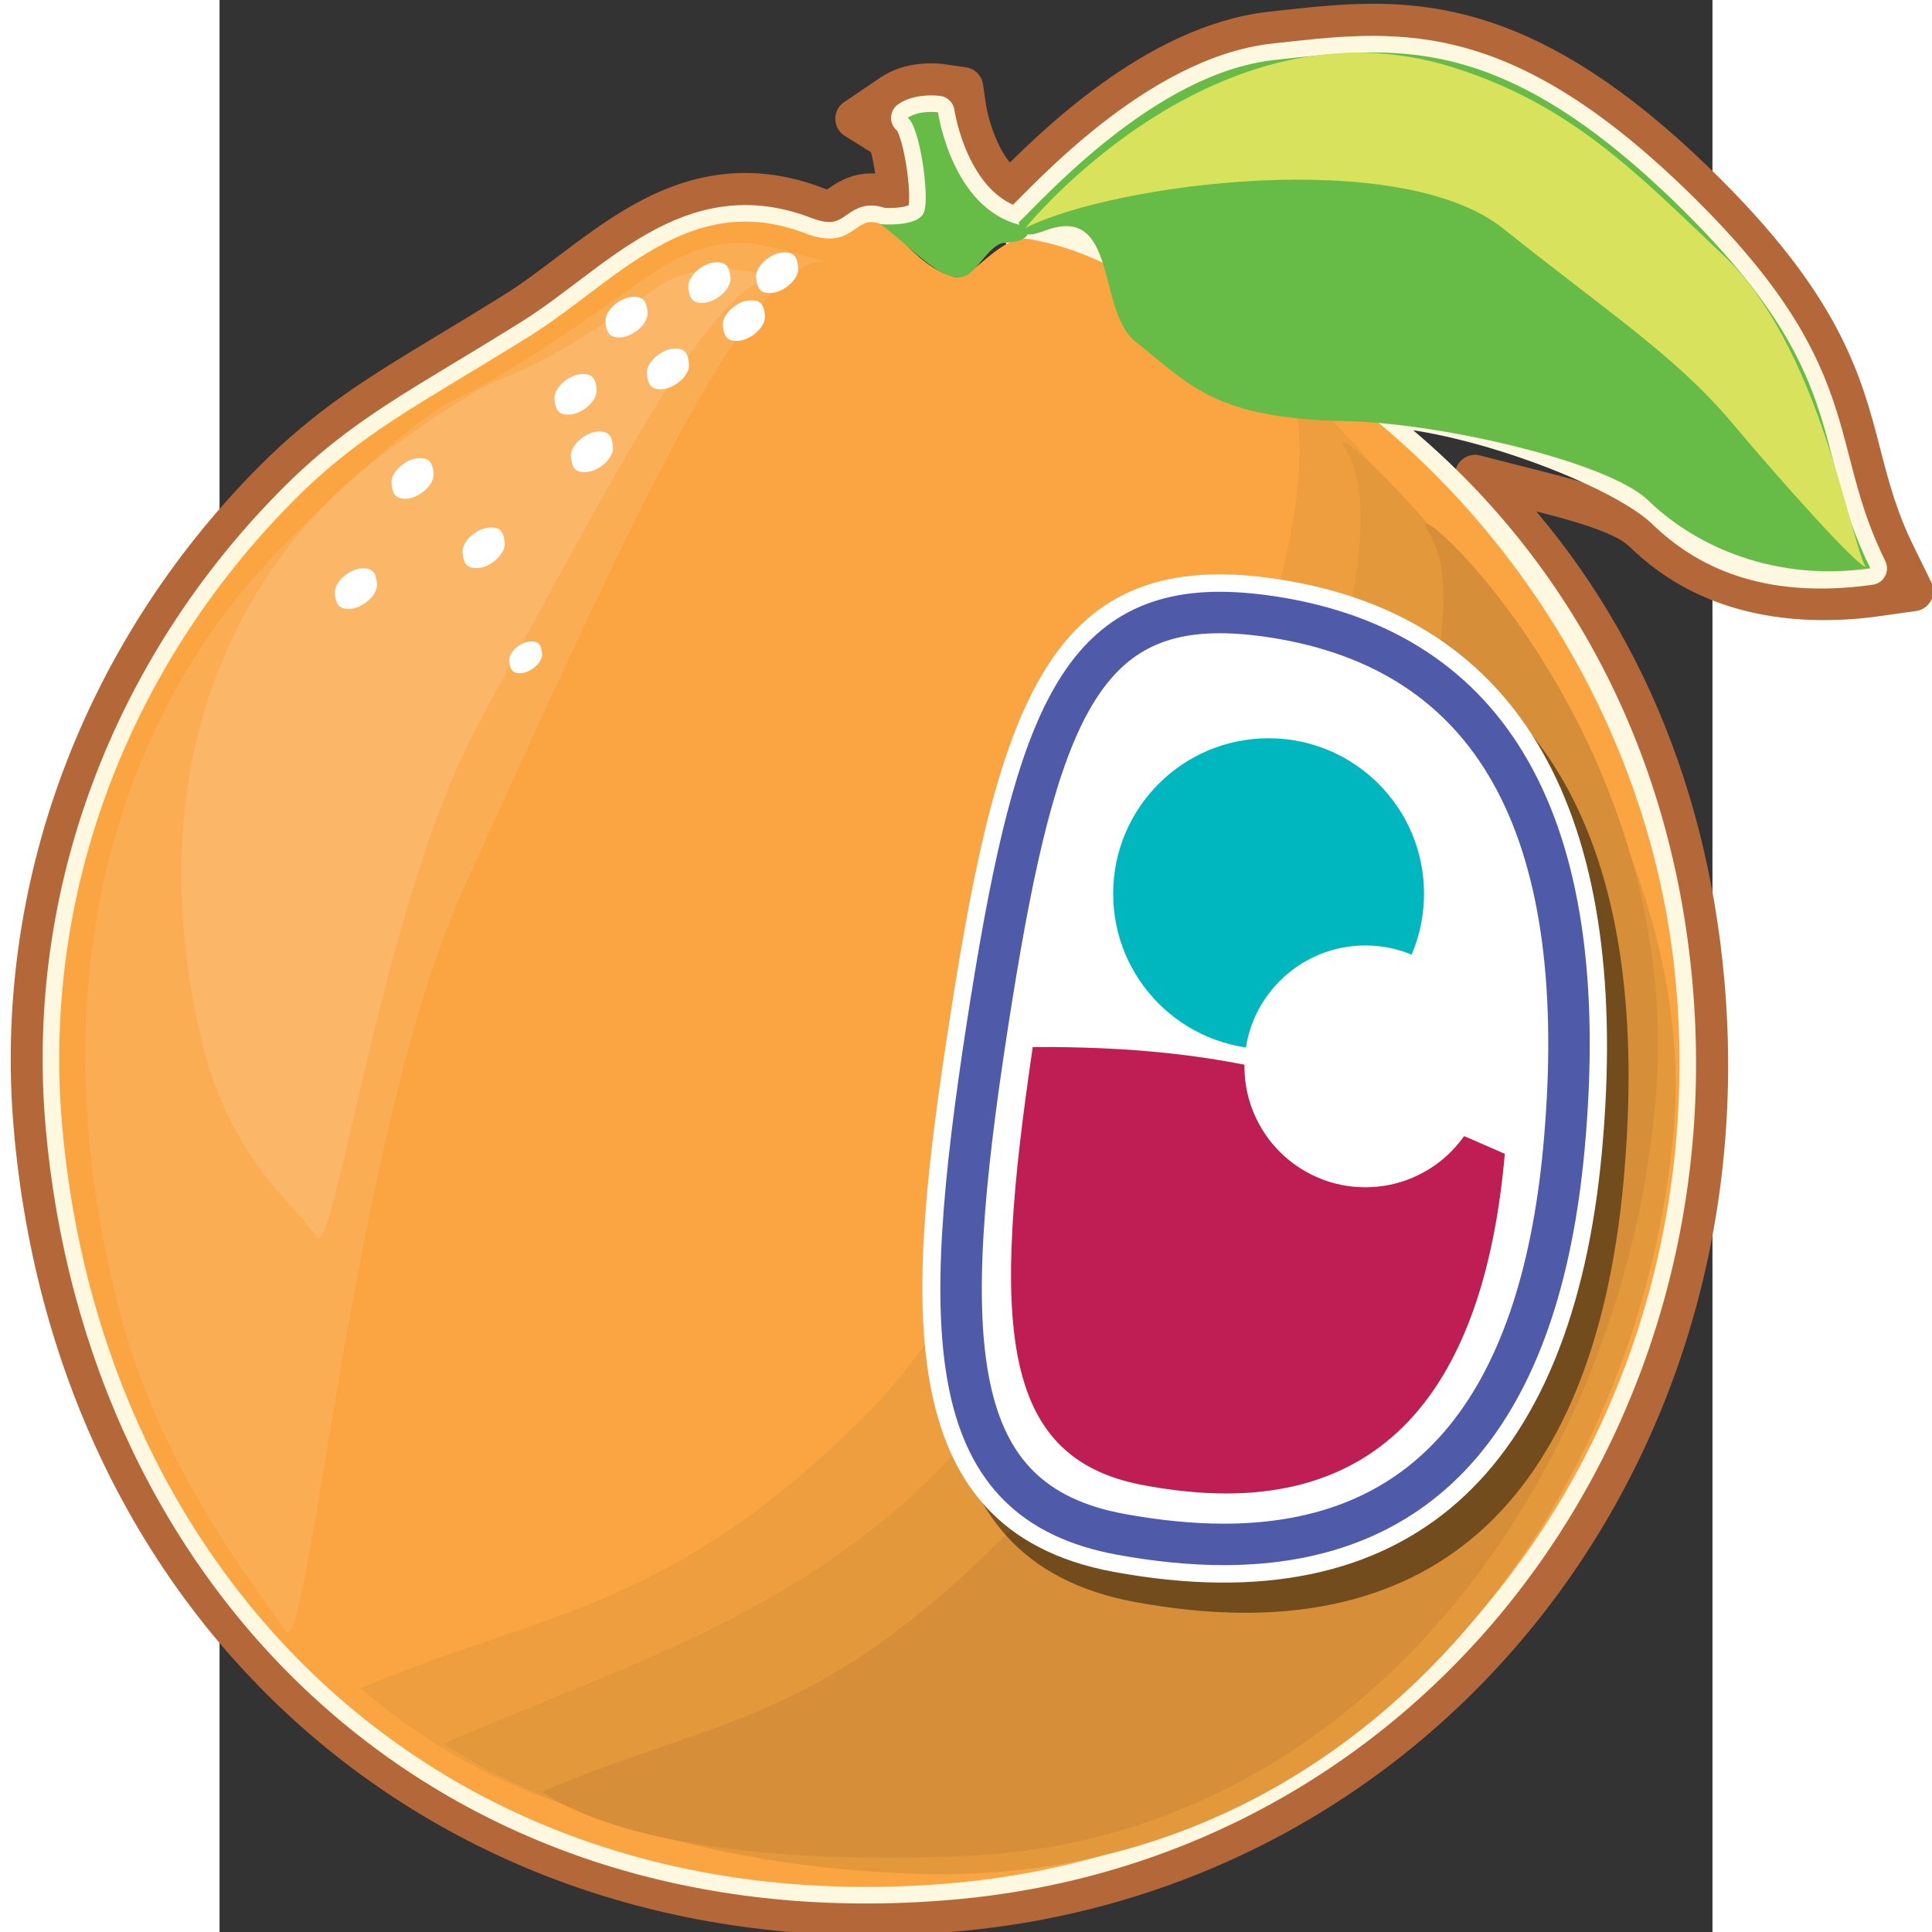<?xml version="1.0" encoding="UTF-8" standalone="no"?>
<!-- Generator: Adobe Illustrator 15.0.0, SVG Export Plug-In . SVG Version: 6.00 Build 0)  -->
<svg
   xmlns:dc="http://purl.org/dc/elements/1.1/"
   xmlns:cc="http://creativecommons.org/ns#"
   xmlns:rdf="http://www.w3.org/1999/02/22-rdf-syntax-ns#"
   xmlns:svg="http://www.w3.org/2000/svg"
   xmlns="http://www.w3.org/2000/svg"
   xmlns:sodipodi="http://sodipodi.sourceforge.net/DTD/sodipodi-0.dtd"
   xmlns:inkscape="http://www.inkscape.org/namespaces/inkscape"
   version="1.0"
   id="Layer_1"
   x="0px"
   y="0px"
   width="48"
   height="48"
   viewBox="0 0 612 792"
   enable-background="new 0 0 612 792"
   xml:space="preserve"
   sodipodi:version="0.32"
   inkscape:version="0.46"
   sodipodi:docname="Decal.svg"
   inkscape:output_extension="org.inkscape.output.svg.inkscape"><rect x="0" y="0" width="612" height="792" fill="#333333" stroke="none"/><defs
   id="defs2471"><inkscape:perspective
     id="perspective5783"
     inkscape:persp3d-origin="306 : 264 : 1"
     inkscape:vp_z="612 : 396 : 1"
     inkscape:vp_y="0 : 1000 : 0"
     inkscape:vp_x="0 : 396 : 1"
     sodipodi:type="inkscape:persp3d" /></defs><sodipodi:namedview
   inkscape:window-height="1538"
   inkscape:window-width="2560"
   inkscape:pageshadow="2"
   inkscape:pageopacity="0.0"
   guidetolerance="10.0"
   gridtolerance="10.0"
   objecttolerance="10.0"
   borderopacity="1.0"
   bordercolor="#666666"
   pagecolor="#ffffff"
   id="base"
   showgrid="false"
   inkscape:zoom="18.666667"
   inkscape:cx="33.200391"
   inkscape:cy="20.290602"
   inkscape:window-x="-8"
   inkscape:window-y="-8"
   inkscape:current-layer="Layer_1" />
















<path
   style="fill:none;stroke:#b46738;stroke-width:16.5;stroke-linecap:round;stroke-linejoin:round;stroke-miterlimit:10;stroke-dasharray:none"
   stroke-miterlimit="10"
   d="M 300.85,783.619 C 490.473,767.274 625.707,600.3 608.75,403.49 C 601.511,319.518 568.854,248.206 514.703,194.7 C 547.054,203.247 573.611,208.259 583.789,218.216 C 595.173,229.21 620.728,249.701 671.142,245.368 C 673.503,245.164 675.882,244.876 678.312,244.553 L 694.301,242.31 L 687.198,227.816 C 679.705,212.694 676.375,199.849 672.858,186.29 C 665.127,156.385 657.124,125.461 605.164,74.946 C 537.76,9.41 492.665,7.32 452.243,10.803 C 446.432,11.296 440.621,11.959 434.725,12.587 L 431.071,13.012 C 383.887,18.178 341.034,61.098 324.383,77.919 C 309.855,68.727 306.134,44.667 306.066,44.361 L 304.809,35.764 L 296.16,34.506 C 295.566,34.404 292.422,34.013 288.463,34.353 C 283.434,34.761 279.084,36.222 275.533,38.635 L 260.666,48.694 L 274.004,57.003 C 275.839,61.607 277.793,73.603 277.895,80.196 C 277.742,80.213 277.572,80.23 277.419,80.247 C 275.924,80.383 274.513,80.366 273.528,80.332 C 271.642,79.737 269.705,79.397 267.751,79.329 L 265.593,79.397 C 260.394,79.822 256.69,82.422 254.209,84.138 C 252.221,85.531 251.507,85.973 250.454,86.058 C 249.621,86.143 247.735,86.075 244.303,84.733 C 232.579,80.247 220.787,78.429 209.318,79.414 C 183.457,81.64 163.084,97.051 143.375,111.936 C 135.796,117.662 128.66,123.082 121.269,127.687 C 111.278,133.939 102.324,139.377 94.066,144.321 C 65.367,161.669 44.638,174.192 21.411,197.674 C -48.933,268.867 -84.496,365.208 -76.153,461.923 C -58.601,665.665 99.962,800.933 300.85,783.619 z"
   id="path5724" /><path
   style="fill:none;stroke:#fff8e0;stroke-width:13.593;stroke-linecap:round;stroke-linejoin:round;stroke-miterlimit:10"
   stroke-miterlimit="10"
   d="M -64.565,460.971 C -48.508,646.941 91.602,789.957 299.848,771.997 C 485.851,755.957 613.15,590.462 597.127,404.458 C 588.207,301.287 538.983,220.136 467.11,167.548 C 470.423,168.126 477.56,168.126 481.179,168.5 C 519.477,172.102 575.599,193.987 591.928,209.84 C 608.291,225.709 633.506,239.031 676.749,232.982 C 651.619,182.212 669.918,154.142 597.076,83.305 C 524.167,12.452 481.383,19.231 432.346,24.6 C 383.326,29.97 337.364,82.014 327.611,91.189 C 327.747,91.563 327.917,91.733 328.036,92.073 C 300.068,84.97 294.529,46.06 294.529,46.06 C 294.529,46.06 286.951,44.99 282.075,48.32 C 286.951,51.362 291.165,80.332 288.837,86.873 C 286.645,93.058 272.576,92.039 271.115,91.903 C 269.926,91.393 268.651,91.087 267.326,91.036 C 260.224,90.781 257.76,102.471 240.089,95.658 C 192.445,77.341 162.286,115.81 127.437,137.626 C 82.631,165.645 58.316,176.961 29.703,205.932 C -37.294,273.727 -72.738,366.007 -64.565,460.971 z M 332.403,98.071 C 331.247,97.85 330.109,98.003 328.988,98.139 C 330.024,97.646 330.721,96.881 331.213,95.896 C 332.913,96.338 335.189,95.709 338.622,94.452 C 356.004,88.012 361.628,98.682 366.997,110.067 C 356.531,104.85 345.945,100.534 332.403,98.071 z"
   id="path5726" /><path
   style="fill:#faa542"
   d="M -64.565,460.971 C -48.508,646.941 91.602,789.957 299.848,771.997 C 485.851,755.957 613.15,590.462 597.127,404.458 C 586.049,276.038 499.852,171.116 404.089,128.706 C 375.85,116.2 360.456,103.185 332.403,98.071 C 319.523,95.709 308.445,115.725 300.901,113.431 C 283.179,108.062 277.946,91.376 267.309,91.019 C 260.207,90.764 257.743,102.454 240.072,95.641 C 192.428,77.324 162.269,115.793 127.42,137.609 C 82.614,165.628 58.299,176.944 29.686,205.915 C -37.294,273.727 -72.738,366.007 -64.565,460.971 z"
   id="path5728" /><path
   style="fill:#ef9e3f"
   d="M 435.846,155.484 C 418.022,131.306 595.139,292.485 582.396,447.531 C 569.653,602.577 452.803,761.632 268.057,757.622 C 170.357,755.499 113.011,738.864 57.789,692.138 C 132.126,660.279 185.955,660.993 268.787,576.036 C 334.833,508.275 475.504,209.279 435.846,155.484 z"
   id="path5730" /><path
   style="fill:#e4983c"
   d="M 461.333,183.792 C 445.072,159.087 608.682,308.168 596.227,461.532 C 583.772,614.895 469.625,772.201 289.194,768.242 C 193.788,766.135 122.9,735.806 91.772,714.787 C 164.376,683.285 240.446,660.976 299.915,597.258 C 363.395,529.259 498.663,240.526 461.333,183.792 z"
   id="path5732" /><path
   style="fill:#d68e38"
   d="M 495.655,218.148 C 479.463,193.834 601.188,298.857 588.768,449.638 C 576.381,600.419 471.952,753.358 306.287,760.8 C 226.666,764.368 163.118,755.193 132.126,734.531 C 204.441,703.556 245.747,707.685 326.303,625.073 C 390.547,559.181 532.849,273.931 495.655,218.148 z"
   id="path5734" /><path
   style="fill:#fbad54"
   d="M 248.942,107.331 C 224.882,101.69 207.891,90.34 173.908,114.433 C 131.854,144.219 111.601,156.912 96.02,163.98 C 80.456,171.048 37.977,210.706 20.986,229.125 C 3.995,247.509 -89.661,347.061 -41.321,536.379 C -24.33,602.917 15.668,651.427 27.001,668.418 C 36.499,682.64 54.34,464.522 100.285,363.628 C 165.412,220.629 217.796,103.083 248.942,107.331 z"
   id="path5736" /><path
   style="fill:#fcb667"
   d="M 229.826,114.06 C 210.779,109.013 193.72,107.688 178.156,118.63 C 145.159,141.806 127.844,150.778 115.135,155.484 C 102.459,160.191 66.251,185.389 52.046,198.455 C 37.858,211.539 -40.353,282.223 -7.848,424.593 C 3.57,474.649 31.249,493.968 39.745,507.001 C 46.881,517.909 66.591,369.031 106.656,295.663 C 163.458,191.693 205.053,109.812 229.826,114.06 z"
   id="path5738" /><path
   style="fill:#ffffff"
   d="M 192.191,117.849 C 192.581,122.589 194.077,124.526 198.834,124.101 C 203.541,123.694 209.845,118.579 209.437,113.839 C 209.046,109.115 207.551,107.161 202.81,107.586 C 198.07,107.977 191.8,113.125 192.191,117.849 z"
   id="path5740" /><path
   style="fill:#ffffff"
   d="M 158.208,132.002 C 158.616,136.726 160.094,138.68 164.852,138.255 C 169.558,137.864 175.862,132.716 175.471,127.992 C 175.046,123.252 173.551,121.315 168.828,121.723 C 164.104,122.147 157.8,127.279 158.208,132.002 z"
   id="path5742" /><path
   style="fill:#ffffff"
   d="M 175.199,153.225 C 175.59,157.965 177.085,159.919 181.843,159.494 C 186.566,159.087 192.853,153.955 192.445,149.232 C 192.055,144.491 190.542,142.537 185.802,142.962 C 181.078,143.37 174.791,148.518 175.199,153.225 z"
   id="path5744" /><path
   style="fill:#ffffff"
   d="M 219.971,113.788 C 220.362,118.511 221.857,120.465 226.598,120.058 C 231.322,119.65 237.625,114.501 237.218,109.795 C 236.81,105.054 235.315,103.117 230.591,103.525 C 225.85,103.933 219.547,109.047 219.971,113.788 z"
   id="path5746" /><path
   style="fill:#ffffff"
   d="M 137.309,163.657 C 137.733,168.381 139.229,170.335 143.969,169.91 C 148.693,169.519 154.963,164.371 154.589,159.647 C 154.181,154.907 152.686,152.97 147.945,153.377 C 143.205,153.785 136.901,158.934 137.309,163.657 z"
   id="path5748" /><path
   style="fill:#ffffff"
   d="M 144.037,187.207 C 144.445,191.948 145.94,193.902 150.681,193.477 C 155.421,193.086 161.691,187.938 161.3,183.214 C 160.91,178.474 159.397,176.52 154.657,176.944 C 149.916,177.369 143.646,182.501 144.037,187.207 z"
   id="path5750" /><path
   style="fill:#ffffff"
   d="M 99.639,226.542 C 100.047,231.283 101.525,233.22 106.282,232.812 C 110.989,232.421 117.293,227.273 116.902,222.532 C 116.494,217.825 114.999,215.871 110.258,216.296 C 105.518,216.67 99.231,221.818 99.639,226.542 z"
   id="path5752" /><path
   style="fill:#ffffff"
   d="M 47.272,243.312 C 47.662,248.036 49.175,249.99 53.915,249.565 C 58.656,249.174 64.926,244.026 64.535,239.303 C 64.144,234.579 62.615,232.625 57.891,233.033 C 53.151,233.457 46.864,238.589 47.272,243.312 z"
   id="path5754" /><path
   style="fill:#ffffff"
   d="M 70.499,198.133 C 70.89,202.839 72.385,204.793 77.142,204.385 C 81.849,203.978 88.153,198.846 87.745,194.123 C 87.337,189.399 85.842,187.445 81.118,187.853 C 76.378,188.278 70.108,193.375 70.499,198.133 z"
   id="path5756" /><path
   style="fill:#ffffff"
   d="M 118.754,271.008 C 119.077,274.729 120.249,276.242 123.936,275.919 C 127.658,275.579 132.568,271.586 132.228,267.882 C 131.922,264.195 130.733,262.666 127.046,262.988 C 123.359,263.311 118.448,267.321 118.754,271.008 z"
   id="path5758" /><path
   style="fill:#ffffff"
   d="M 206.344,133.413 C 206.752,138.153 208.247,140.09 212.971,139.682 C 217.712,139.292 223.998,134.143 223.591,129.42 C 223.183,124.696 221.704,122.742 216.947,123.167 C 212.24,123.558 205.937,128.706 206.344,133.413 z"
   id="path5760" /><path
   id="path5974"
   d="M 575.535,484.441 C 563.455,615.75 496.39,679.077 375.327,656.733 C 281.467,639.385 290.71,542.824 308.279,429.475 C 328.771,297.248 350.282,233.14 447.982,250.675 C 545.665,268.159 587.82,350.839 575.535,484.441 z"
   style="fill:#000000;fill-opacity:0.463" /><path
   style="fill:#ffffff"
   d="M 566.696,472.066 C 554.615,603.375 487.551,666.702 366.487,644.358 C 272.627,627.01 281.871,530.449 299.44,417.1 C 319.931,284.873 341.442,220.765 439.142,238.3 C 536.825,255.784 578.981,338.464 566.696,472.066 z"
   id="path5762" /><path
   style="fill:none;stroke:#4f5aa8;stroke-width:16.991;stroke-miterlimit:10"
   stroke-miterlimit="10"
   d="M 411.684,633.11 C 398.516,633.11 384.277,631.7 369.342,628.964 C 297.486,615.694 294.529,550.821 314.885,419.495 C 333.303,300.743 350.601,251.094 409.968,251.094 C 417.903,251.094 426.79,251.961 436.39,253.677 C 524.337,269.445 562.924,342.44 551.115,470.639 C 541.175,578.432 494.296,633.11 411.684,633.11 z"
   id="path5764" /><path
   style="fill:#bf1e55"
   d="M 412.653,612.228 C 401.863,612.228 390.224,611.038 378.008,608.694 C 319.133,597.292 316.72,541.731 333.371,429.214 C 413.774,428.756 459.583,443.13 526.885,473.001 C 518.781,565.4 480.38,612.228 412.653,612.228 z"
   id="path5766" /><circle
   style="fill:#00b7bf"
   sodipodi:ry="3.75"
   sodipodi:rx="3.75"
   sodipodi:cy="398.047"
   sodipodi:cx="397.45499"
   cx="397.455"
   cy="398.047"
   r="3.75"
   id="circle5768"
   transform="matrix(16.991,0,0,16.991,-6323.11,-6396.858)" /><circle
   style="fill:#ffffff"
   sodipodi:ry="2.9170001"
   sodipodi:rx="2.9170001"
   sodipodi:cy="402.21301"
   sodipodi:cx="399.789"
   cx="399.789"
   cy="402.213"
   r="2.917"
   id="circle5770"
   transform="matrix(16.991,0,0,16.991,-6323.11,-6396.858)" /><path
   style="fill:#66bc46"
   d="M 270.826,91.869 C 270.826,91.869 286.509,93.381 288.837,86.856 C 291.165,80.315 286.951,51.345 282.075,48.303 C 286.951,44.973 294.529,46.043 294.529,46.043 C 294.529,46.043 300.51,88.742 331.944,92.922 C 331.876,98.682 327.305,99.056 321.596,99.566 C 315.887,100.076 310.552,110.984 306.066,113.006 C 296.636,117.288 282.499,100.059 270.826,91.869 z"
   id="path5772" /><path
   style="fill:#66bc46"
   d="M 327.594,91.189 C 337.347,82.014 383.309,29.97 432.329,24.6 C 481.383,19.231 524.15,12.452 597.06,83.305 C 669.901,154.142 651.619,182.195 676.732,232.982 C 633.489,239.014 602.004,221.02 585.675,205.15 C 569.347,189.297 500.583,173.444 462.132,172.646 C 408.167,171.558 398.414,158.373 375.289,139.852 C 359.691,127.381 368.356,83.458 338.622,94.452 C 331.978,96.898 329.548,97.221 327.594,91.189 z"
   id="path5774" /><path
   style="fill:#d9e25c"
   d="M 330.347,93.466 C 366.284,75.319 483.795,59.755 526.274,93.738 C 568.752,127.721 597.093,146.105 619.726,173.019 C 642.392,199.934 670.53,231.062 674.778,232.489 C 667.879,219.219 655.663,141.687 616.362,104.527 C 581.258,71.309 554.241,42.798 505.391,27.54 C 408.065,-2.926 330.347,93.466 330.347,93.466 z"
   id="path5776" /></svg>